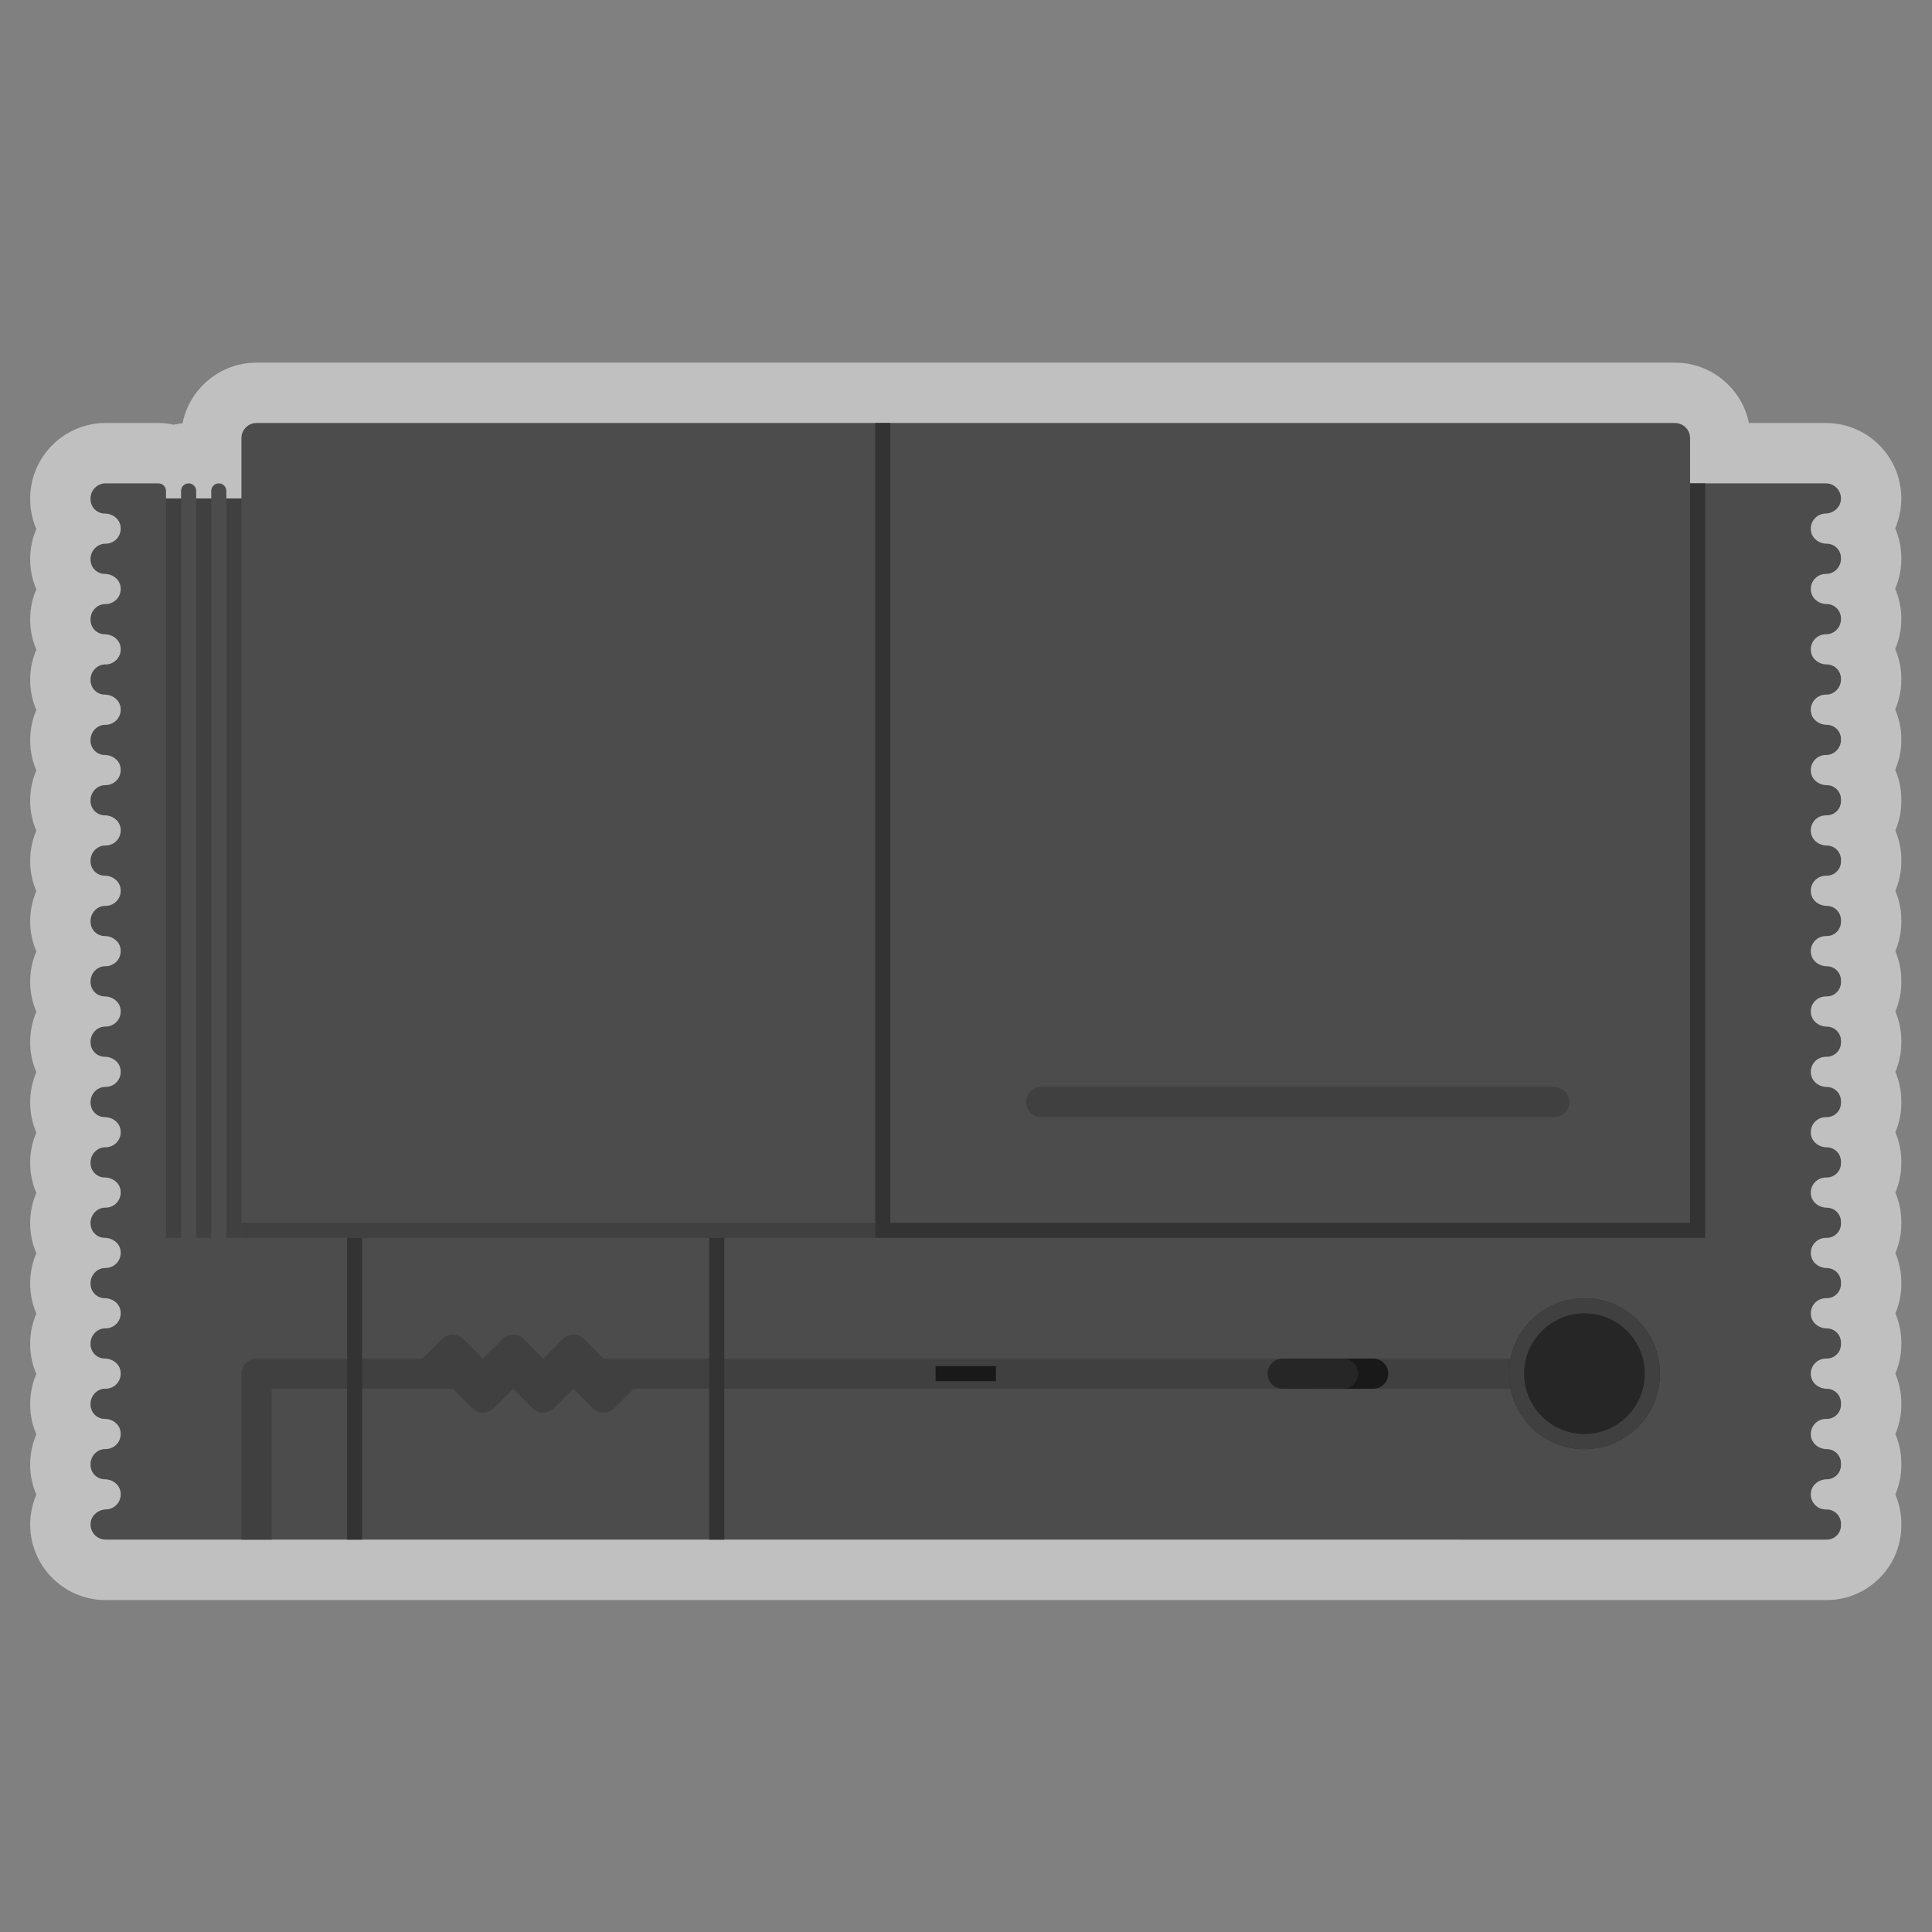 <?xml version="1.0" encoding="UTF-8" standalone="no"?>
<svg
   xmlns:dc="http://purl.org/dc/elements/1.1/"
   xmlns:cc="http://creativecommons.org/ns#"
   xmlns:rdf="http://www.w3.org/1999/02/22-rdf-syntax-ns#"
   xmlns:svg="http://www.w3.org/2000/svg"
   xmlns="http://www.w3.org/2000/svg"
   viewBox="0 0 341.333 341.333"
   height="256"
   width="256"
   xml:space="preserve"
   id="svg2"
   version="1.1"><rect x="0" y="0" width="341.333" height="341.333" fill="#808080" stroke="none"/><defs
     id="defs6"><clipPath
       id="clipPath18"
       clipPathUnits="userSpaceOnUse"><path
         id="path16"
         d="M 0,256 H 256 V 0 H 0 Z" /></clipPath><clipPath
       id="clipPath26"
       clipPathUnits="userSpaceOnUse"><path
         id="path24"
         d="M 4,208 H 252 V 44 H 4 Z" /></clipPath></defs><g
     transform="matrix(1.333,0,0,-1.333,0,341.333)"
     id="g10"><g
       id="g12"><g
         clip-path="url(#clipPath18)"
         id="g14"><g
           id="g20"><g
             id="g22" /><g
             id="g34"><g
               style="opacity:0.5"
               id="g32"
               clip-path="url(#clipPath26)"><g
                 id="g30"
                 transform="translate(252,182.091)"><path
                   id="path28"
                   style="fill:#ffffff;fill-opacity:1;fill-rule:nonzero;stroke:none"
                   d="m 0,0 c 0,1.4 -0.291,2.733 -0.816,3.942 0.331,0.767 0.57,1.587 0.701,2.447 0.44,2.893 -0.398,5.822 -2.299,8.036 -1.902,2.214 -4.667,3.484 -7.586,3.484 h -10.201 c -0.929,4.559 -4.97,8 -9.799,8 h -104 -2 -82 c -4.842,0 -8.891,-3.459 -9.806,-8.035 -0.406,-0.037 -0.805,-0.1 -1.194,-0.189 -0.644,0.147 -1.312,0.224 -2,0.224 h -7 c -5.514,0 -10,-4.486 -10,-10 v -0.11 c 0,-1.399 0.292,-2.731 0.818,-3.939 C -247.718,2.618 -248,1.271 -248,-0.114 v -0.068 c 0,-1.401 0.292,-2.736 0.818,-3.946 C -247.718,-5.369 -248,-6.715 -248,-8.1 v -0.082 c 0,-1.401 0.292,-2.736 0.818,-3.946 -0.536,-1.241 -0.818,-2.587 -0.818,-3.972 v -0.082 c 0,-1.401 0.292,-2.736 0.818,-3.946 -0.536,-1.241 -0.818,-2.587 -0.818,-3.972 v -0.082 c 0,-1.401 0.292,-2.736 0.818,-3.946 -0.536,-1.241 -0.818,-2.587 -0.818,-3.972 v -0.082 c 0,-1.401 0.292,-2.736 0.818,-3.946 -0.536,-1.241 -0.818,-2.587 -0.818,-3.972 v -0.082 c 0,-1.401 0.292,-2.736 0.818,-3.946 -0.536,-1.241 -0.818,-2.587 -0.818,-3.972 v -0.082 c 0,-1.401 0.292,-2.736 0.818,-3.946 -0.536,-1.241 -0.818,-2.587 -0.818,-3.972 v -0.082 c 0,-1.401 0.292,-2.736 0.818,-3.946 -0.536,-1.24 -0.818,-2.587 -0.818,-3.972 v -0.082 c 0,-1.401 0.292,-2.736 0.818,-3.946 -0.536,-1.24 -0.818,-2.587 -0.818,-3.972 v -0.082 c 0,-1.401 0.292,-2.736 0.818,-3.946 -0.536,-1.24 -0.818,-2.587 -0.818,-3.972 v -0.082 c 0,-1.401 0.292,-2.736 0.818,-3.946 -0.536,-1.24 -0.818,-2.587 -0.818,-3.972 v -0.082 c 0,-1.401 0.292,-2.736 0.818,-3.946 -0.536,-1.24 -0.818,-2.587 -0.818,-3.972 v -0.082 c 0,-1.401 0.292,-2.735 0.817,-3.944 -0.525,-1.219 -0.817,-2.562 -0.817,-3.974 v -0.082 c 0,-1.4 0.292,-2.734 0.817,-3.943 -0.535,-1.239 -0.817,-2.585 -0.817,-3.967 v -0.09 c 0,-1.4 0.292,-2.734 0.817,-3.943 -0.536,-1.239 -0.817,-2.585 -0.817,-3.967 v -0.09 c 0,-1.4 0.292,-2.733 0.816,-3.942 -0.331,-0.767 -0.569,-1.587 -0.7,-2.446 -0.442,-2.894 0.396,-5.823 2.298,-8.036 1.902,-2.215 4.667,-3.485 7.586,-3.485 h 18 4 10 2 46 2 146.11 c 5.453,0 9.89,4.437 9.89,9.89 v 0.221 c 0,1.379 -0.284,2.695 -0.797,3.889 0.513,1.195 0.797,2.51 0.797,3.89 v 0.221 c 0,1.379 -0.284,2.695 -0.797,3.889 0.513,1.195 0.797,2.51 0.797,3.89 v 0.221 c 0,1.379 -0.284,2.695 -0.797,3.889 0.513,1.195 0.797,2.51 0.797,3.89 v 0.221 c 0,1.379 -0.284,2.695 -0.797,3.889 0.513,1.195 0.797,2.51 0.797,3.89 v 0.221 c 0,1.379 -0.284,2.695 -0.797,3.889 0.513,1.195 0.797,2.51 0.797,3.89 v 0.221 c 0,1.379 -0.284,2.695 -0.797,3.889 0.513,1.195 0.797,2.51 0.797,3.89 v 0.221 c 0,1.379 -0.284,2.695 -0.797,3.889 0.513,1.195 0.797,2.51 0.797,3.89 v 0.221 c 0,1.379 -0.284,2.695 -0.797,3.889 0.513,1.195 0.797,2.51 0.797,3.89 v 0.221 c 0,1.379 -0.284,2.695 -0.797,3.889 0.513,1.195 0.797,2.51 0.797,3.89 v 0.221 c 0,1.379 -0.284,2.695 -0.797,3.889 0.513,1.195 0.797,2.51 0.797,3.89 v 0.22 c 0,1.38 -0.284,2.696 -0.797,3.89 0.513,1.195 0.797,2.51 0.797,3.89 v 0.22 c 0,1.38 -0.284,2.696 -0.797,3.89 0.513,1.195 0.797,2.51 0.797,3.89 v 0.22 c 0,1.397 -0.291,2.726 -0.815,3.932 0.524,1.216 0.815,2.558 0.815,3.967 L 0,-24 c 0,1.401 -0.292,2.735 -0.817,3.945 0.525,1.218 0.817,2.562 0.817,3.973 V -16 c 0,1.401 -0.292,2.735 -0.817,3.945 C -0.292,-10.837 0,-9.493 0,-8.082 V -8 c 0,1.401 -0.292,2.735 -0.817,3.945 C -0.292,-2.837 0,-1.493 0,-0.082 Z" /></g></g></g></g><g
           transform="translate(242.026,180)"
           id="g36"><path
             id="path38"
             style="fill:#4c4c4c;fill-opacity:1;fill-rule:nonzero;stroke:none"
             d="M 0,0 C 1.085,-0.014 1.974,0.924 1.974,2.009 V 2.091 C 1.974,3.155 1.128,4 0.084,4 H 0.081 C -0.874,4 -1.774,4.618 -1.978,5.55 -2.258,6.837 -1.298,7.976 -0.065,8 0.914,8.019 1.802,8.717 1.949,9.686 2.139,10.93 1.182,12 -0.026,12 h -18 v 6 c 0,1.104 -0.896,2 -2,2 h -188 c -1.105,0 -2,-0.896 -2,-2 v -6 -2 h -2 v 1 c 0,0.552 -0.448,1 -1,1 -0.553,0 -1,-0.448 -1,-1 v -1 h -2 v 1 c 0,0.552 -0.448,1 -1,1 -0.553,0 -1,-0.448 -1,-1 v -1 h -2 v 1 c 0,0.552 -0.448,1 -1,1 h -7 c -1.105,0 -2,-0.896 -2,-2 V 9.89 c 0,-1.044 0.846,-1.89 1.89,-1.89 h 0.003 c 0.952,0 1.851,-0.614 2.056,-1.544 0.289,-1.31 -0.706,-2.468 -1.968,-2.456 -1.089,0.01 -1.981,-0.935 -1.981,-2.023 V 1.909 c 0,-1.064 0.846,-1.909 1.89,-1.909 h 0.003 c 0.952,0 1.851,-0.614 2.056,-1.544 0.29,-1.312 -0.71,-2.472 -1.976,-2.456 -1.085,0.014 -1.973,-0.924 -1.973,-2.009 v -0.082 c 0,-1.064 0.846,-1.909 1.89,-1.909 h 0.003 c 0.952,0 1.851,-0.614 2.056,-1.544 0.29,-1.312 -0.71,-2.472 -1.976,-2.456 -1.085,0.014 -1.973,-0.924 -1.973,-2.009 v -0.082 c 0,-1.064 0.846,-1.909 1.89,-1.909 h 0.003 c 0.952,0 1.851,-0.614 2.056,-1.544 0.29,-1.312 -0.71,-2.472 -1.976,-2.456 -1.085,0.014 -1.973,-0.924 -1.973,-2.009 v -0.082 c 0,-1.064 0.846,-1.909 1.89,-1.909 h 0.003 c 0.952,0 1.851,-0.614 2.056,-1.544 0.29,-1.312 -0.71,-2.472 -1.976,-2.456 -1.085,0.014 -1.973,-0.924 -1.973,-2.009 v -0.082 c 0,-1.064 0.846,-1.909 1.89,-1.909 h 0.003 c 0.952,0 1.851,-0.614 2.056,-1.544 0.29,-1.312 -0.71,-2.472 -1.976,-2.456 -1.085,0.014 -1.973,-0.924 -1.973,-2.009 v -0.082 c 0,-1.064 0.846,-1.909 1.89,-1.909 h 0.003 c 0.952,0 1.851,-0.614 2.056,-1.544 0.29,-1.312 -0.71,-2.472 -1.976,-2.456 -1.085,0.014 -1.973,-0.924 -1.973,-2.009 v -0.082 c 0,-1.064 0.846,-1.909 1.89,-1.909 h 0.003 c 0.952,0 1.851,-0.614 2.056,-1.544 0.29,-1.312 -0.71,-2.472 -1.976,-2.456 -1.085,0.014 -1.973,-0.924 -1.973,-2.009 v -0.082 c 0,-1.064 0.846,-1.909 1.89,-1.909 h 0.003 c 0.952,0 1.851,-0.614 2.056,-1.544 0.29,-1.312 -0.71,-2.473 -1.976,-2.456 -1.085,0.015 -1.973,-0.924 -1.973,-2.009 v -0.082 c 0,-1.064 0.846,-1.909 1.89,-1.909 h 0.003 c 0.952,0 1.851,-0.614 2.056,-1.544 0.29,-1.312 -0.71,-2.473 -1.976,-2.456 -1.085,0.015 -1.973,-0.924 -1.973,-2.009 v -0.082 c 0,-1.064 0.846,-1.909 1.89,-1.909 h 0.003 c 0.952,0 1.851,-0.614 2.056,-1.544 0.29,-1.312 -0.71,-2.473 -1.976,-2.456 -1.085,0.015 -1.973,-0.924 -1.973,-2.009 v -0.082 c 0,-1.064 0.846,-1.909 1.89,-1.909 h 0.003 c 0.952,0 1.851,-0.614 2.056,-1.544 0.29,-1.312 -0.71,-2.473 -1.976,-2.456 -1.085,0.015 -1.973,-0.924 -1.973,-2.009 v -0.082 c 0,-1.064 0.846,-1.909 1.89,-1.909 h 0.003 c 0.952,0 1.851,-0.614 2.056,-1.544 0.29,-1.312 -0.71,-2.473 -1.976,-2.456 -1.085,0.015 -1.973,-0.924 -1.973,-2.009 v -0.082 c 0,-1.064 0.846,-1.909 1.89,-1.909 h 0.003 c 0.952,0 1.851,-0.614 2.056,-1.544 0.29,-1.312 -0.71,-2.473 -1.976,-2.456 -1.085,0.015 -1.973,-0.924 -1.973,-2.009 v -0.082 c 0,-1.064 0.846,-1.909 1.89,-1.909 h 0.003 c 0.952,0 1.851,-0.614 2.056,-1.544 0.29,-1.315 -0.714,-2.477 -1.984,-2.456 -1.08,0.019 -1.965,-0.921 -1.965,-2.001 v -0.09 c 0,-1.064 0.846,-1.909 1.89,-1.909 h 0.003 c 0.952,0 1.851,-0.614 2.056,-1.544 0.29,-1.315 -0.714,-2.477 -1.984,-2.456 -1.08,0.019 -1.965,-0.921 -1.965,-2.001 v -0.09 c 0,-1.064 0.846,-1.909 1.89,-1.909 h 0.003 c 0.954,0 1.854,-0.617 2.058,-1.55 0.28,-1.287 -0.679,-2.426 -1.912,-2.45 -0.98,-0.019 -1.867,-0.717 -2.015,-1.686 -0.19,-1.244 0.768,-2.314 1.976,-2.314 H 0.084 c 1.044,0 1.89,0.846 1.89,1.89 v 0.22 c 0,1.044 -0.846,1.89 -1.89,1.89 h -0.11 c -1.215,0 -2.177,1.083 -1.973,2.336 0.16,0.983 1.083,1.664 2.08,1.664 h 0.003 c 1.044,0 1.89,0.846 1.89,1.89 v 0.22 c 0,1.044 -0.846,1.89 -1.89,1.89 H 0.081 c -0.997,0 -1.92,0.681 -2.08,1.664 -0.204,1.253 0.758,2.336 1.973,2.336 h 0.11 c 1.044,0 1.89,0.846 1.89,1.89 v 0.22 c 0,1.044 -0.846,1.89 -1.89,1.89 H 0.081 c -0.997,0 -1.92,0.681 -2.08,1.664 -0.204,1.253 0.758,2.336 1.973,2.336 h 0.11 c 1.044,0 1.89,0.846 1.89,1.89 v 0.22 c 0,1.044 -0.846,1.89 -1.89,1.89 H 0.081 c -0.997,0 -1.92,0.681 -2.08,1.664 -0.204,1.253 0.758,2.336 1.973,2.336 h 0.11 c 1.044,0 1.89,0.846 1.89,1.89 v 0.22 c 0,1.044 -0.846,1.89 -1.89,1.89 H 0.081 c -0.997,0 -1.92,0.681 -2.08,1.664 -0.204,1.253 0.758,2.336 1.973,2.336 h 0.11 c 1.044,0 1.89,0.846 1.89,1.89 v 0.22 c 0,1.044 -0.846,1.89 -1.89,1.89 H 0.081 c -0.997,0 -1.92,0.681 -2.08,1.664 -0.204,1.253 0.758,2.336 1.973,2.336 h 0.11 c 1.044,0 1.89,0.846 1.89,1.89 v 0.22 c 0,1.044 -0.846,1.89 -1.89,1.89 H 0.081 c -0.996,0 -1.92,0.681 -2.08,1.664 -0.204,1.253 0.758,2.336 1.973,2.336 h 0.11 c 1.044,0 1.89,0.846 1.89,1.89 v 0.22 c 0,1.044 -0.846,1.89 -1.89,1.89 H 0.081 c -0.996,0 -1.92,0.681 -2.08,1.664 -0.204,1.253 0.758,2.336 1.973,2.336 h 0.11 c 1.044,0 1.89,0.846 1.89,1.89 v 0.22 c 0,1.044 -0.846,1.89 -1.89,1.89 H 0.081 c -0.996,0 -1.92,0.681 -2.08,1.664 -0.204,1.253 0.758,2.336 1.973,2.336 h 0.11 c 1.044,0 1.89,0.846 1.89,1.89 v 0.22 c 0,1.044 -0.846,1.89 -1.89,1.89 H 0.081 c -0.996,0 -1.92,0.681 -2.08,1.664 -0.204,1.253 0.758,2.336 1.973,2.336 h 0.11 c 1.044,0 1.89,0.846 1.89,1.89 v 0.22 c 0,1.044 -0.846,1.89 -1.89,1.89 H 0.081 c -0.996,0 -1.92,0.681 -2.08,1.664 -0.204,1.253 0.758,2.336 1.973,2.336 h 0.11 c 1.044,0 1.89,0.846 1.89,1.89 v 0.22 c 0,1.044 -0.846,1.89 -1.89,1.89 H 0.081 c -0.996,0 -1.92,0.681 -2.08,1.664 -0.204,1.253 0.758,2.336 1.973,2.336 h 0.11 c 1.044,0 1.89,0.846 1.89,1.89 v 0.22 c 0,1.044 -0.846,1.89 -1.89,1.89 H 0.081 c -0.953,0 -1.852,0.614 -2.057,1.544 -0.29,1.313 0.71,2.472 1.976,2.456 1.085,-0.014 1.974,0.924 1.974,2.009 v 0.082 c 0,1.064 -0.846,1.909 -1.89,1.909 H 0.081 c -0.953,0 -1.852,0.614 -2.057,1.544 -0.29,1.313 0.71,2.472 1.976,2.456 1.085,-0.014 1.974,0.924 1.974,2.009 v 0.082 c 0,1.064 -0.846,1.909 -1.89,1.909 H 0.081 c -0.953,0 -1.852,0.614 -2.057,1.544 -0.29,1.313 0.71,2.472 1.976,2.456 1.085,-0.014 1.974,0.924 1.974,2.009 v 0.082 C 1.974,-4.845 1.128,-4 0.084,-4 H 0.081 c -0.953,0 -1.852,0.614 -2.057,1.544 C -2.266,-1.143 -1.266,0.016 0,0" /></g><path
           id="path40"
           style="fill:#404040;fill-opacity:1;fill-rule:nonzero;stroke:none"
           d="m 24,92 h -2 v 98 h 2 z" /><path
           id="path42"
           style="fill:#404040;fill-opacity:1;fill-rule:nonzero;stroke:none"
           d="m 28,92 h -2 v 98 h 2 z" /><path
           id="path44"
           style="fill:#404040;fill-opacity:1;fill-rule:nonzero;stroke:none"
           d="m 32,92 h -2 v 98 h 2 z" /><path
           id="path46"
           style="fill:#404040;fill-opacity:1;fill-rule:nonzero;stroke:none"
           d="M 116,92 H 32 v 2 h 84 z" /><g
           transform="translate(206,108)"
           id="g48"><path
             id="path50"
             style="fill:#404040;fill-opacity:1;fill-rule:nonzero;stroke:none"
             d="m 0,0 h -68 c -1.1,0 -2,0.9 -2,2 0,1.1 0.9,2 2,2 H 0 C 1.1,4 2,3.1 2,2 2,0.9 1.1,0 0,0" /></g><g
           transform="translate(202,76)"
           id="g52"><path
             id="path54"
             style="fill:#404040;fill-opacity:1;fill-rule:nonzero;stroke:none"
             d="m 0,0 h -114 l -7.998,-0.002 -2.588,2.588 c -0.781,0.781 -2.047,0.781 -2.828,0 L -130,0 l -2.586,2.586 c -0.781,0.781 -2.047,0.781 -2.828,0 L -138,0 l -2.586,2.586 c -0.781,0.781 -2.047,0.781 -2.828,0 L -146,0 h -20 -2 c -1.104,0 -2,-0.896 -2,-2 v -22 h 4 v 20 h 24 l 2.586,-2.586 c 0.781,-0.781 2.047,-0.781 2.828,0 L -134,-4 l 2.586,-2.586 c 0.781,-0.781 2.047,-0.781 2.828,0 L -126,-4 l 2.586,-2.586 c 0.781,-0.781 2.047,-0.781 2.828,0 L -118,-4 H 0 c 1.1,0 2,0.9 2,2 0,1.1 -0.9,2 -2,2" /></g><g
           transform="translate(182,72)"
           id="g56"><path
             id="path58"
             style="fill:#191919;fill-opacity:1;fill-rule:nonzero;stroke:none"
             d="m 0,0 h -8 c -1.1,0 -2,0.9 -2,2 0,1.1 0.9,2 2,2 H 0 C 1.1,4 2,3.1 2,2 2,0.9 1.1,0 0,0" /></g><g
           transform="translate(178,72)"
           id="g60"><path
             id="path62"
             style="fill:#262626;fill-opacity:1;fill-rule:nonzero;stroke:none"
             d="m 0,0 h -8 c -1.1,0 -2,0.9 -2,2 0,1.1 0.9,2 2,2 H 0 C 1.1,4 2,3.1 2,2 2,0.9 1.1,0 0,0" /></g><path
           id="path64"
           style="fill:#191919;fill-opacity:1;fill-rule:nonzero;stroke:none"
           d="m 132,73 h -8 v 2 h 8 z" /><g
           transform="translate(220,74)"
           id="g66"><path
             id="path68"
             style="fill:#262626;fill-opacity:1;fill-rule:nonzero;stroke:none"
             d="m 0,0 c 0,-5.522 -4.478,-10 -10,-10 -5.522,0 -10,4.478 -10,10 0,5.522 4.478,10 10,10 C -4.478,10 0,5.522 0,0" /></g><g
           transform="translate(210,84)"
           id="g70"><path
             id="path72"
             style="fill:#404040;fill-opacity:1;fill-rule:nonzero;stroke:none"
             d="m 0,0 c -5.522,0 -10,-4.478 -10,-10 0,-5.522 4.478,-10 10,-10 5.522,0 10,4.478 10,10 C 10,-4.478 5.522,0 0,0 m 0,-2 c 4.411,0 8,-3.589 8,-8 0,-4.411 -3.589,-8 -8,-8 -4.411,0 -8,3.589 -8,8 0,4.411 3.589,8 8,8" /></g><g
           transform="translate(20,192)"
           id="g74"><path
             id="path76"
             style="fill:#4c4c4c;fill-opacity:1;fill-rule:nonzero;stroke:none"
             d="M 0,0 Z" /></g><g
           transform="translate(32,192)"
           id="g78"><path
             id="path80"
             style="fill:#404040;fill-opacity:1;fill-rule:nonzero;stroke:none"
             d="M 0,0 Z" /></g><path
           id="path82"
           style="fill:#333333;fill-opacity:1;fill-rule:nonzero;stroke:none"
           d="m 48,52 h -2 v 40 h 2 z" /><path
           id="path84"
           style="fill:#333333;fill-opacity:1;fill-rule:nonzero;stroke:none"
           d="m 96,52 h -2 v 40 h 2 z" /><g
           transform="translate(224,192)"
           id="g86"><path
             id="path88"
             style="fill:#333333;fill-opacity:1;fill-rule:nonzero;stroke:none"
             d="M 0,0 V -98 H -106 V 8 h -2 v -106 -2 h 2 H 0 2 V 0 Z" /></g></g></g></g></svg>